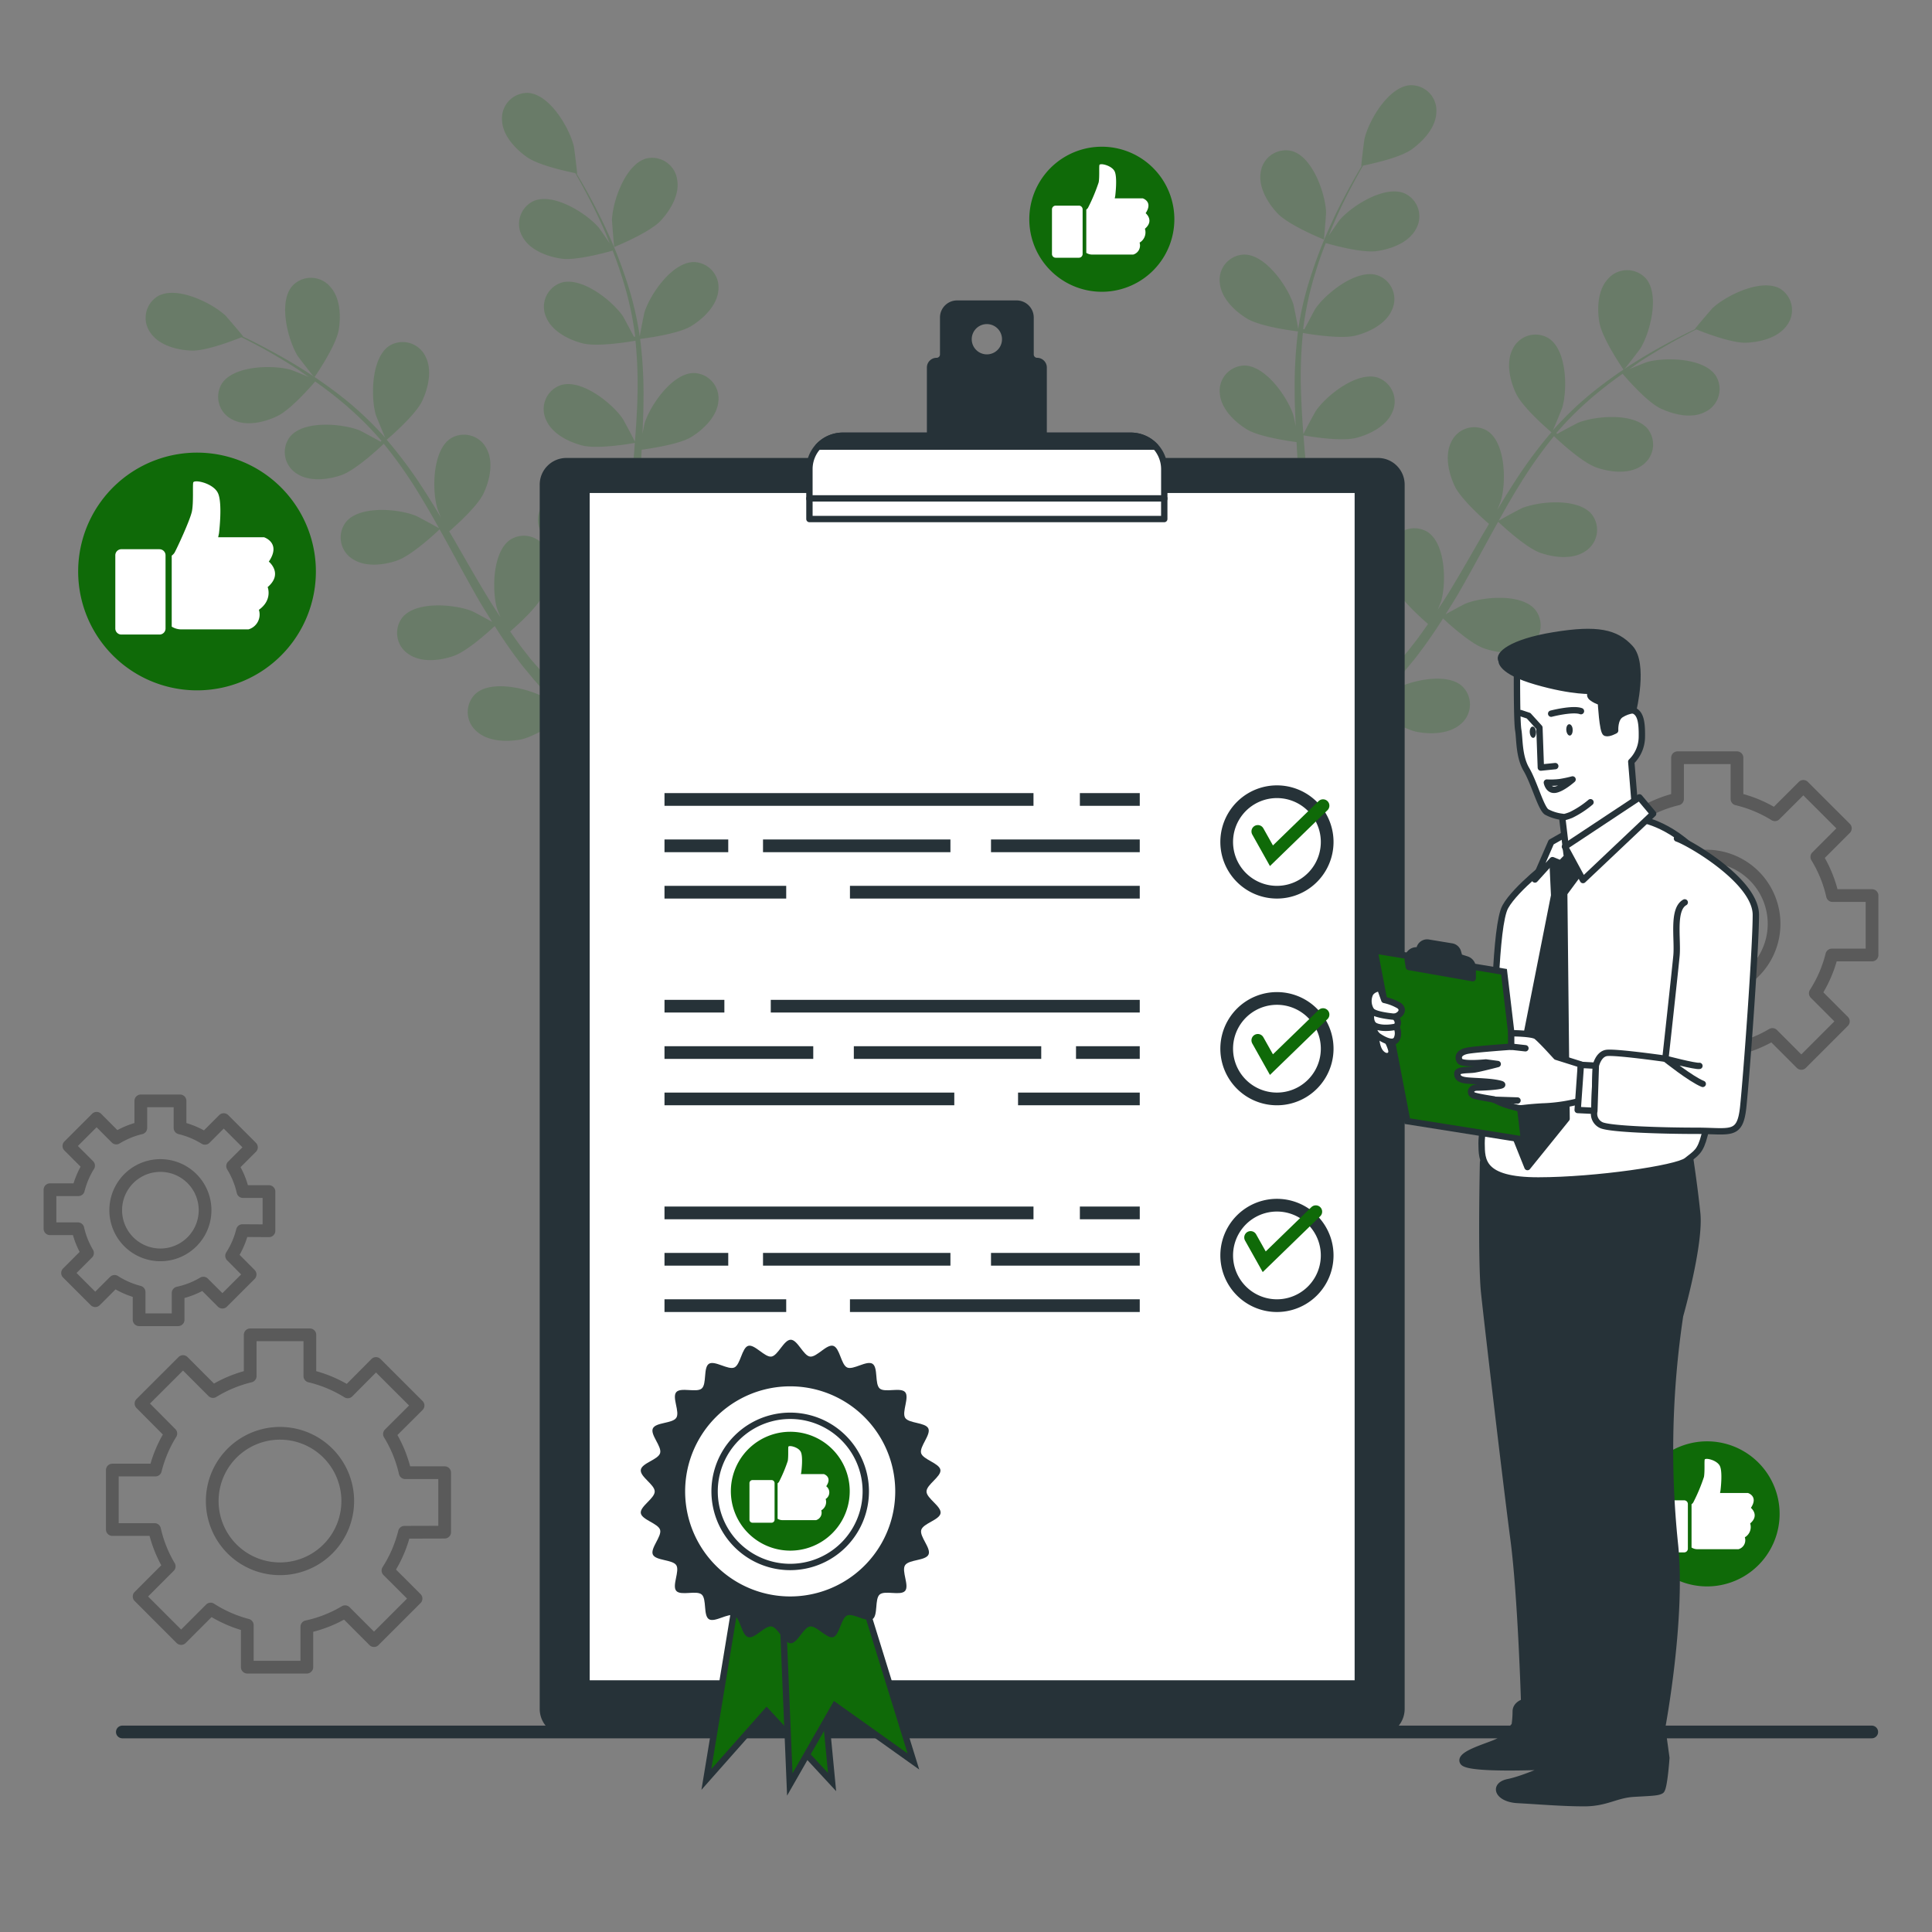 <svg width="152" height="152" fill="none" xmlns="http://www.w3.org/2000/svg"><rect width="100%" height="100%" fill="#808080" stroke="none"/><path d="M9.625 136.262H147.26" stroke="#263238" stroke-linecap="round" stroke-linejoin="round"/><path opacity=".3" d="M147.282 75.136v-4.678h-3.11a9.995 9.995 0 0 0-1.234-3.04l2.246-2.247-3.307-3.304-2.238 2.234c-.92-.571-1.927-.99-2.982-1.24v-3.247h-4.678v3.247a9.951 9.951 0 0 0-2.925 1.216l-2.359-2.365-3.307 3.307 2.346 2.347a10.048 10.048 0 0 0-1.216 2.873h-3.383v4.679h3.329a9.995 9.995 0 0 0 1.152 2.897l-2.384 2.386 3.308 3.308 2.32-2.32a10.05 10.05 0 0 0 2.897 1.27v3.3h4.678v-3.19a10.033 10.033 0 0 0 3.01-1.182l2.274 2.277 3.307-3.308-2.207-2.21a10.063 10.063 0 0 0 1.298-3.01h3.165Zm-12.963 2.88a5.332 5.332 0 1 1-.005-10.664 5.332 5.332 0 0 1 .005 10.663Z" stroke="#000" stroke-linecap="round" stroke-linejoin="round"/><g opacity=".3" stroke="#000" stroke-linecap="round" stroke-linejoin="round"><path d="M34.984 120.542v-4.679h-3.107a9.987 9.987 0 0 0-1.237-3.04l2.25-2.246-3.31-3.305-2.22 2.235a10.045 10.045 0 0 0-2.982-1.244v-3.246h-4.694v3.246a10.104 10.104 0 0 0-2.928 1.216L14.4 107.12l-3.307 3.302 2.347 2.362a10.022 10.022 0 0 0-1.216 2.873H8.837v4.678h3.323a9.9 9.9 0 0 0 1.152 2.897l-2.368 2.371 3.307 3.308 2.32-2.32c.889.572 1.863 1 2.885 1.268v3.305h4.685v-3.18a10.018 10.018 0 0 0 3.01-1.183l2.273 2.274 3.308-3.307-2.21-2.207a10.037 10.037 0 0 0 1.298-3.01l3.164-.009Zm-12.962 2.882a5.328 5.328 0 0 1-4.922-3.296 5.331 5.331 0 1 1 9.854.006 5.32 5.32 0 0 1-2.89 2.886 5.323 5.323 0 0 1-2.042.404ZM21.161 96.83v-3.083h-2.046a6.586 6.586 0 0 0-.814-2.003l1.48-1.48-2.18-2.18-1.474 1.474a6.634 6.634 0 0 0-1.964-.818v-2.128h-3.085v2.128a6.69 6.69 0 0 0-1.928.794L7.6 87.98l-2.18 2.18 1.548 1.547a6.671 6.671 0 0 0-.803 1.894H3.931v3.07h2.195c.153.672.409 1.317.76 1.91l-1.572 1.571 2.18 2.18 1.52-1.52a6.623 6.623 0 0 0 1.93.842v2.177h3.07v-2.104c.7-.15 1.37-.413 1.986-.778l1.498 1.499 2.18-2.18-1.456-1.468c.391-.61.68-1.28.854-1.982l2.085.012Zm-8.539 1.897a3.515 3.515 0 1 1-.006-7.03 3.515 3.515 0 0 1 .006 7.03Z"/></g><g opacity=".2" fill="#0F6A08"><path d="M100.515 16.793c.912.957 3.648 2.055 3.648 2.055s.173-2.028.167-2.156c-.064-1.501-1.073-4.365-2.694-4.809a1.987 1.987 0 0 0-2.17.888 1.99 1.99 0 0 0-.28.781c-.198 1.17.556 2.423 1.329 3.24ZM127.741 29.1c.018.023 1.264-1.597 1.331-1.706.773-1.29 1.52-4.232.405-5.5a1.995 1.995 0 0 0-2.301-.455 1.99 1.99 0 0 0-.663.498c-.812.866-.873 2.328-.681 3.435.225 1.298 1.909 3.724 1.909 3.727Z"/><path d="M140.047 22.709c-1.472-.82-4.198.508-5.299 1.52-.094.088-1.423 1.642-1.392 1.654h.03c-.432.206-.891.434-1.389.69-.912.483-1.952 1.04-3.04 1.717a35.278 35.278 0 0 0-3.387 2.356 25.84 25.84 0 0 0-3.362 3.171l-.036.043c.2-.45.723-1.727.75-1.824.408-1.444.341-4.478-1.061-5.409a1.982 1.982 0 0 0-1.606-.225 1.994 1.994 0 0 0-1.239 1.046c-.553 1.052-.228 2.478.249 3.493.535 1.146 2.627 2.925 2.794 3.068a34.795 34.795 0 0 0-2.809 3.77c-.501.765-.982 1.55-1.453 2.346.161-.395.304-.75.304-.803.407-1.444.34-4.477-1.061-5.408a1.987 1.987 0 0 0-2.845.821c-.554 1.052-.228 2.478.249 3.496.477 1.019 2.234 2.581 2.702 2.986-.176.303-.358.608-.535.912-.848 1.474-1.687 2.948-2.553 4.371-.304.502-.623.982-.943 1.468.143-.352.262-.647.274-.696.407-1.447.34-4.48-1.061-5.411a1.992 1.992 0 0 0-2.845.824c-.554 1.052-.228 2.477.249 3.493.477 1.015 2.064 2.432 2.62 2.915-.34.483-.681.973-1.033 1.426-.246.304-.462.608-.73.912l-.76.878c-.504.541-1.024 1.1-1.52 1.615-.349.361-.687.699-1.027 1.04.304-.496.893-1.478.933-1.566a7.734 7.734 0 0 0 .523-3.867c.061-.134.109-.274.146-.417a1.992 1.992 0 0 0-1.572-2.51c-1.666-.238-3.733 1.981-4.393 3.343-.036.082-.362.991-.559 1.572.064-.359.131-.705.191-1.073.125-.73.228-1.46.341-2.247l.128-1.155c.042-.389.054-.796.085-1.198.048-.936.051-1.884.033-2.842.639.106 2.909.459 4.001.176 1.091-.282 2.395-.936 2.851-2.033a1.985 1.985 0 0 0-1.179-2.718c-1.621-.502-4.001 1.395-4.843 2.611-.052.076-.568 1.03-.839 1.563-.015-.578-.027-1.15-.061-1.733-.097-1.678-.249-3.371-.392-5.065-.046-.52-.082-1.036-.122-1.553.225.042 2.919.517 4.141.2 1.085-.28 2.392-.936 2.851-2.033a1.983 1.983 0 0 0 .015-1.622 2 2 0 0 0-1.194-1.096c-1.611-.486-3.992 1.395-4.846 2.63a44.712 44.712 0 0 0-.976 1.823 71.68 71.68 0 0 1-.191-3.398 34.887 34.887 0 0 1 .152-4.56c.103.018 2.909.526 4.162.203 1.088-.28 2.395-.936 2.851-2.033a1.985 1.985 0 0 0-1.179-2.718c-1.609-.49-3.989 1.395-4.846 2.63-.055.082-.608 1.127-.876 1.632l-.091-.027c.189-1.516.515-3.012.973-4.47.24-.805.517-1.562.802-2.291.511.149 2.864.8 4.022.632 1.159-.167 2.484-.669 3.059-1.705a1.993 1.993 0 0 0-.873-2.834c-1.547-.662-4.119.949-5.107 2.083-.052.06-.529.748-.87 1.252.134-.328.268-.669.402-.979.498-1.17 1.03-2.21 1.52-3.128.276-.52.535-.982.781-1.413.581-.119 2.909-.608 3.846-1.29.936-.68 1.894-1.735 1.924-2.924a1.994 1.994 0 0 0-.568-1.52 2 2 0 0 0-1.511-.59c-1.678.125-3.22 2.736-3.572 4.199-.031.127-.283 2.155-.25 2.149h.034c-.246.41-.505.854-.778 1.344-.499.912-1.055 1.94-1.584 3.103a35.901 35.901 0 0 0-1.52 3.834 26.253 26.253 0 0 0-1.113 4.505.251.251 0 0 1 0 .055 61.333 61.333 0 0 0-.383-1.94c-.459-1.431-2.189-3.927-3.87-3.927a1.988 1.988 0 0 0-1.921 2.255c.118 1.183 1.176 2.192 2.128 2.776 1.082.66 3.806.99 4.022 1.015a34.944 34.944 0 0 0-.262 4.697c0 .912.037 1.824.082 2.757a29.98 29.98 0 0 0-.176-.842c-.459-1.432-2.189-3.924-3.87-3.927a1.988 1.988 0 0 0-1.921 2.25c.118 1.182 1.176 2.191 2.128 2.775.951.583 3.289.912 3.903 1l.061 1.06c.106 1.697.219 3.39.28 5.056.024.587.021 1.165.024 1.742-.073-.37-.14-.68-.155-.73-.459-1.428-2.186-3.924-3.87-3.927a1.99 1.99 0 0 0-1.918 2.259c.115 1.182 1.176 2.191 2.128 2.775.951.584 3.064.888 3.794.985-.019.593-.034 1.186-.073 1.76-.04.39-.049.77-.107 1.162-.057.392-.103.769-.152 1.152-.124.726-.246 1.48-.383 2.188-.094.493-.191.961-.285 1.435a46.282 46.282 0 0 0-.086-1.824c-.237-1.483-1.565-4.21-3.228-4.465a1.992 1.992 0 0 0-2.24 1.94c-.061 1.185.83 2.343 1.69 3.067.945.793 3.481 1.52 3.797 1.605a100.917 100.917 0 0 1-2.046 8.132l1.049.447.027-.095a117.17 117.17 0 0 0 1.45-6.019c.167-.79.331-1.642.492-2.514.848.017 1.695-.014 2.539-.094.429 1.194 2.031 3.064 2.237 3.304-.565.56-1.121 1.1-1.653 1.605a105.466 105.466 0 0 1-4.539 4.05l1.149.49a102.219 102.219 0 0 0 5.879-5.65c.268.186 2.432 1.685 3.648 1.907 1.104.203 2.566.152 3.442-.65a2 2 0 0 0 .54-2.283 1.989 1.989 0 0 0-.474-.682c-1.255-1.115-4.207-.404-5.502.359-.076.043-.848.608-1.331 1 .249-.264.495-.517.75-.79.505-.538.995-1.092 1.52-1.684l.742-.894c.256-.304.487-.636.733-.955a42.215 42.215 0 0 0 1.599-2.35c.471.441 2.173 1.989 3.237 2.356 1.064.368 2.515.538 3.503-.124a2 2 0 0 0 .907-1.345 1.98 1.98 0 0 0-.394-1.574c-1.073-1.295-4.095-1.036-5.49-.48-.088.034-1.046.547-1.562.84.304-.487.608-.974.912-1.478.845-1.453 1.653-2.952 2.468-4.442.249-.456.501-.91.754-1.362.167.158 2.149 2.04 3.344 2.453 1.058.365 2.511.539 3.499-.124a2.001 2.001 0 0 0 .909-1.344 1.998 1.998 0 0 0-.392-1.575c-1.076-1.295-4.098-1.036-5.494-.48a45.74 45.74 0 0 0-1.824.988c.557-1 1.119-1.988 1.715-2.942a35.248 35.248 0 0 1 2.636-3.71c.076.077 2.128 2.05 3.359 2.472 1.061.365 2.514.538 3.499-.124a2 2 0 0 0 .909-1.344 1.998 1.998 0 0 0-.392-1.575c-1.073-1.295-4.098-1.036-5.494-.48a68.87 68.87 0 0 0-1.632.878l-.061-.076a25.85 25.85 0 0 1 3.277-3.189 30.33 30.33 0 0 1 1.934-1.468c.346.404 1.948 2.247 3.006 2.736 1.058.49 2.432.812 3.493.261a1.993 1.993 0 0 0 1.113-2.061 2 2 0 0 0-.28-.78c-.912-1.408-3.952-1.484-5.405-1.083-.079.021-.857.334-1.417.565.304-.197.59-.41.873-.608a45.812 45.812 0 0 1 4.417-2.523c.547.222 2.766 1.088 3.916 1.046 1.149-.043 2.538-.404 3.219-1.377a1.982 1.982 0 0 0 .358-1.558 1.99 1.99 0 0 0-.905-1.318Z"/></g><g opacity=".2" fill="#0F6A08"><path d="M51.963 17.38c-.912.96-3.648 2.055-3.648 2.058 0 .003-.173-2.027-.167-2.158.063-1.502 1.073-4.363 2.696-4.81a1.991 1.991 0 0 1 2.432 1.67c.21 1.17-.544 2.425-1.313 3.24ZM24.733 29.686c0 .027-1.261-1.593-1.328-1.706-.775-1.289-1.517-4.231-.404-5.484a1.99 1.99 0 0 1 2.96.043c.812.87.876 2.328.685 3.435-.225 1.283-1.91 3.712-1.913 3.712Z"/><path d="M12.43 23.296c1.469-.82 4.196.508 5.296 1.52.095.088 1.423 1.642 1.396 1.654h-.034c.432.203.894.431 1.392.69.912.483 1.95 1.036 3.04 1.714a36.244 36.244 0 0 1 3.39 2.356c1.214.958 2.34 2.02 3.368 3.174l.034.046c-.2-.45-.72-1.73-.751-1.824-.404-1.447-.34-4.481 1.06-5.412a1.992 1.992 0 0 1 2.85.824c.553 1.05.227 2.478-.25 3.493-.538 1.146-2.63 2.925-2.797 3.065a35.25 35.25 0 0 1 2.812 3.772c.499.763.98 1.55 1.454 2.344-.165-.395-.304-.748-.304-.8-.405-1.447-.341-4.48 1.06-5.41a1.992 1.992 0 0 1 2.849.823c.553 1.052.228 2.478-.25 3.493-.477 1.016-2.237 2.584-2.705 2.988.18.304.359.608.535.912.848 1.475 1.687 2.95 2.554 4.369.304.502.626.985.942 1.468-.143-.35-.258-.647-.274-.693-.404-1.447-.34-4.48 1.061-5.411a1.992 1.992 0 0 1 2.849.824c.553 1.049.228 2.477-.25 3.493-.477 1.015-2.067 2.432-2.62 2.912.34.486.681.973 1.03 1.429.25.304.466.608.73.912l.763.875c.505.541 1.022 1.1 1.52 1.618.35.358.69.696 1.03 1.036a59.677 59.677 0 0 1-.935-1.565 7.698 7.698 0 0 1-.52-3.867 2.487 2.487 0 0 1-.15-.414 1.991 1.991 0 0 1 1.579-2.508c1.666-.24 3.733 1.982 4.392 3.344.04.08.365.991.56 1.569-.064-.359-.128-.702-.189-1.073-.124-.727-.228-1.46-.343-2.244-.04-.383-.082-.766-.125-1.155-.042-.389-.055-.8-.085-1.216a42.052 42.052 0 0 1-.036-2.842c-.639.11-2.91.459-4.001.18-1.091-.28-2.393-.94-2.852-2.035a1.993 1.993 0 0 1 1.18-2.72c1.611-.487 3.991 1.395 4.846 2.63.054.078.568 1.033.842 1.562.015-.575.024-1.15.06-1.73.098-1.678.247-3.374.393-5.068.042-.517.079-1.033.121-1.553-.228.042-2.918.517-4.14.203-1.089-.28-2.396-.939-2.852-2.033a1.988 1.988 0 0 1 1.18-2.718c1.608-.49 3.988 1.392 4.846 2.626.063.095.802 1.469.972 1.825.088-1.137.164-2.274.195-3.4a35.007 35.007 0 0 0-.152-4.544c-.107.018-2.913.529-4.165.207-1.085-.28-2.392-.94-2.852-2.034a1.995 1.995 0 0 1 1.18-2.736c1.611-.486 3.992 1.395 4.846 2.63.058.082.608 1.13.878 1.632l.092-.027a25.753 25.753 0 0 0-.976-4.47 30.108 30.108 0 0 0-.8-2.291c-.514.149-2.866.8-4.025.635-1.11-.158-2.48-.669-3.058-1.708a1.99 1.99 0 0 1 .876-2.83c1.547-.663 4.119.945 5.104 2.079.054.06.529.748.87 1.252-.135-.325-.265-.666-.4-.979a41.567 41.567 0 0 0-1.52-3.125c-.273-.52-.534-.985-.78-1.416-.581-.119-2.91-.608-3.843-1.286-.933-.678-1.903-1.721-1.927-2.913a1.995 1.995 0 0 1 2.08-2.112c1.677.124 3.218 2.735 3.571 4.2.03.125.283 2.156.252 2.15h-.036c.246.41.508.854.781 1.344a46.94 46.94 0 0 1 1.581 3.104 34.657 34.657 0 0 1 1.52 3.836c.494 1.46.857 2.962 1.082 4.487v.055c.08-.486.35-1.84.383-1.94.471-1.444 2.186-3.927 3.882-3.93a1.995 1.995 0 0 1 1.922 2.258c-.119 1.18-1.18 2.192-2.128 2.776-1.08.656-3.803.988-4.022 1.012.193 1.558.281 3.127.264 4.697 0 .912-.04 1.824-.082 2.757.082-.416.161-.79.176-.842.46-1.432 2.186-3.925 3.87-3.928a1.995 1.995 0 0 1 1.922 2.26c-.119 1.179-1.18 2.191-2.128 2.775-.949.583-3.29.912-3.904 1-.021.352-.036.705-.06 1.06-.107 1.697-.22 3.39-.28 5.053-.022.587-.022 1.165-.025 1.745.077-.37.14-.684.156-.73.458-1.431 2.188-3.927 3.87-3.927a1.988 1.988 0 0 1 1.92 2.256c-.118 1.182-1.176 2.191-2.127 2.775-.952.584-3.065.888-3.794.985 0 .593.03 1.186.073 1.76.036.392.045.77.106 1.162.06.392.1.772.152 1.152.122.73.243 1.48.383 2.189.091.495.189.963.286 1.434 0-.583.067-1.726.082-1.823.237-1.484 1.569-4.21 3.232-4.47a1.988 1.988 0 0 1 2.237 1.94c.064 1.186-.83 2.344-1.687 3.067-.946.797-3.484 1.52-3.8 1.606a101.506 101.506 0 0 0 2.049 8.135l-1.052.447c0-.034 0-.064-.024-.098a104.375 104.375 0 0 1-1.454-6.019 88.769 88.769 0 0 1-.489-2.514c-.848.02-1.697-.012-2.541-.094-.426 1.195-2.028 3.064-2.238 3.304a101.517 101.517 0 0 0 6.196 5.654l-1.189.493c-1.08-.957-2.49-2.25-4.083-3.821a116.571 116.571 0 0 1-1.796-1.824c-.265.182-2.432 1.684-3.648 1.906-1.107.2-2.57.149-3.442-.654a1.988 1.988 0 0 1-.07-2.96c1.259-1.12 4.208-.408 5.503.355.076.046.851.626 1.331 1-.249-.264-.495-.517-.747-.79a67.616 67.616 0 0 1-1.52-1.684l-.742-.894c-.256-.304-.487-.636-.733-.955a39.748 39.748 0 0 1-1.596-2.35c-.474.444-2.173 1.989-3.24 2.356-1.067.368-2.515.538-3.5-.124a1.987 1.987 0 0 1-.516-2.916c1.073-1.298 4.098-1.04 5.493-.483.085.036 1.043.55 1.563.842-.304-.49-.608-.976-.912-1.477-.843-1.453-1.654-2.952-2.466-4.442-.25-.459-.505-.912-.757-1.365-.164.161-2.15 2.04-3.344 2.454-1.06.367-2.514.538-3.502-.122a1.991 1.991 0 0 1-.514-2.918c1.073-1.298 4.098-1.04 5.49-.48.107.039 1.481.78 1.825.984a67.584 67.584 0 0 0-1.715-2.94 34.31 34.31 0 0 0-2.633-3.708c-.079.073-2.128 2.046-3.344 2.468-1.06.365-2.514.538-3.502-.124a1.988 1.988 0 0 1-.526-2.907c1.073-1.298 4.095-1.04 5.49-.483.092.037 1.14.608 1.633.879l.06-.073a25.628 25.628 0 0 0-3.276-3.192 29.782 29.782 0 0 0-1.934-1.469c-.346.408-1.948 2.247-3.006 2.736-1.013.484-2.432.812-3.49.265a1.99 1.99 0 0 1-.836-2.846c.927-1.404 3.952-1.48 5.408-1.079.079.021.854.332 1.417.566-.304-.201-.59-.41-.873-.608a46.597 46.597 0 0 0-2.985-1.779c-.517-.267-.973-.517-1.435-.735-.547.221-2.767 1.088-3.916 1.048-1.149-.04-2.538-.404-3.222-1.377a1.995 1.995 0 0 1 .575-2.91Z"/></g><path d="M108.412 36.28H44.56c-1.02 0-1.848.828-1.848 1.849v96.319c0 1.021.827 1.848 1.848 1.848h63.852a1.848 1.848 0 0 0 1.849-1.848v-96.32c0-1.02-.828-1.848-1.849-1.848Z" fill="#263238" stroke="#263238" stroke-width=".5" stroke-linecap="round" stroke-linejoin="round"/><path d="M106.826 38.535H46.144v93.909h60.682V38.535Z" fill="#fff" stroke="#263238" stroke-width=".5" stroke-linecap="round" stroke-linejoin="round"/><path d="M81.594 28.4a.514.514 0 0 1-.514-.514v-2.903a1.097 1.097 0 0 0-1.1-1.097H75.3a1.094 1.094 0 0 0-1.097 1.097v2.903a.514.514 0 0 1-.516.514.514.514 0 0 0-.514.517v7.867h8.937v-7.867a.518.518 0 0 0-.516-.517Zm-3.952-.27a1.44 1.44 0 1 1 0-2.882 1.44 1.44 0 0 1 0 2.882Z" fill="#263238" stroke="#263238" stroke-width=".5" stroke-linecap="round" stroke-linejoin="round"/><path d="M66.311 34.282H88.97a2.63 2.63 0 0 1 2.63 2.63v2.322H63.681v-2.322a2.63 2.63 0 0 1 2.63-2.63Z" fill="#fff" stroke="#263238" stroke-width=".5" stroke-linecap="round" stroke-linejoin="round"/><path d="M64.375 35.14h26.521a2.625 2.625 0 0 0-1.94-.858H66.311a2.616 2.616 0 0 0-1.936.858Z" fill="#263238" stroke="#263238" stroke-width=".5" stroke-linecap="round" stroke-linejoin="round"/><path d="M91.598 39.21H63.682v1.626h27.916V39.21Z" fill="#fff" stroke="#263238" stroke-width=".5" stroke-linecap="round" stroke-linejoin="round"/><path d="M84.959 62.898h4.712M52.279 62.898H81.31M77.967 66.546H89.67M60.03 66.546h14.745M52.279 66.546h5.016M66.87 70.194h22.8M52.279 70.194h9.576M100.463 70.194a3.952 3.952 0 1 0 0-7.905 3.952 3.952 0 0 0 0 7.905ZM56.99 79.162H52.28M89.67 79.162H60.64M63.983 82.81H52.279M81.919 82.81H67.175M89.67 82.81h-5.015M75.079 86.458h-22.8M89.67 86.458h-9.575M100.463 86.458a3.952 3.952 0 1 0 0-7.905 3.952 3.952 0 0 0 0 7.905ZM84.959 95.426h4.712M52.279 95.426H81.31M77.967 99.074H89.67M60.03 99.074h14.745M52.279 99.074h5.016M66.87 102.722h22.8M52.279 102.722h9.576M100.463 102.722a3.952 3.952 0 1 0 0-7.904 3.952 3.952 0 0 0 0 7.904Z" stroke="#263238" stroke-miterlimit="10"/><path d="m98.958 81.849 1.073 1.91 4.059-3.938M98.958 65.412l1.073 1.913 4.059-3.94M98.39 97.357l1.073 1.912 4.058-3.94" stroke="#0F6A08" stroke-miterlimit="10" stroke-linecap="round"/><path d="M134.304 124.811a5.706 5.706 0 1 0 0-11.414 5.706 5.706 0 0 0 0 11.414Z" fill="#0F6A08"/><path d="M132.501 118.037h-1.827a.291.291 0 0 0-.291.292v3.514c0 .161.13.292.291.292h1.827a.292.292 0 0 0 .292-.292v-3.514a.292.292 0 0 0-.292-.292ZM137.752 118.63c.608-.912-.228-1.167-.228-1.167h-2.201l.036-.192s.192-1.495-.058-1.954c-.249-.459-1.149-.651-1.185-.478-.037.174.018.937-.058 1.359a13.815 13.815 0 0 1-.842 2.01.514.514 0 0 1-.134.137v3.407a.876.876 0 0 0 .499.131h3.195a.728.728 0 0 0 .531-.644.722.722 0 0 0-.033-.292.934.934 0 0 0 .42-1.092c.766-.65.058-1.225.058-1.225Z" fill="#fff"/><path d="M16.999 54.193a9.35 9.35 0 0 0 7.732-10.729 9.351 9.351 0 1 0-7.732 10.728Z" fill="#0F6A08"/><path d="M12.546 43.21H9.55a.477.477 0 0 0-.478.478v5.758c0 .264.214.477.478.477h2.997a.477.477 0 0 0 .477-.477v-5.758a.477.477 0 0 0-.477-.477ZM21.15 44.184c1.003-1.475-.378-1.916-.378-1.916h-3.608l.064-.304s.304-2.432-.095-3.2c-.398-.77-1.881-1.068-1.933-.794-.052.273.033 1.538-.094 2.228-.128.69-1.216 3.013-1.38 3.295a.957.957 0 0 1-.216.222V49.3c.242.152.525.227.811.216h5.23a1.217 1.217 0 0 0 .817-1.538c1.097-.785.69-1.788.69-1.788 1.253-1.067.091-2.006.091-2.006Z" fill="#fff"/><path d="M86.686 22.955a5.706 5.706 0 1 0 0-11.412 5.706 5.706 0 0 0 0 11.412Z" fill="#0F6A08"/><path d="M84.883 16.179h-1.827a.292.292 0 0 0-.292.292v3.514c0 .161.13.292.292.292h1.827c.161 0 .292-.131.292-.292V16.47a.292.292 0 0 0-.292-.292ZM90.133 16.772c.608-.912-.228-1.167-.228-1.167h-2.201l.037-.192s.191-1.493-.058-1.952c-.25-.459-1.146-.65-1.186-.477-.04.173.018.936-.058 1.359-.228.69-.51 1.362-.842 2.01a.548.548 0 0 1-.133.136v3.405c.148.094.322.14.498.134h3.195a.743.743 0 0 0 .499-.94.933.933 0 0 0 .42-1.091c.765-.65.057-1.225.057-1.225Z" fill="#fff"/><path d="m58.666 121.251-3.092 18.748 4.74-5.356 5.15 5.563-1.855-19.368-4.943.413Z" fill="#0F6A08" stroke="#263238" stroke-width=".5" stroke-miterlimit="10"/><path d="m61.35 121.409.788 18.984 3.55-6.207 6.174 4.399-5.751-18.587-4.76 1.411Z" fill="#0F6A08" stroke="#263238" stroke-width=".5" stroke-miterlimit="10"/><path d="M72.893 117.344c0-.547 1.17-1.173 1.094-1.699-.075-.526-1.377-.812-1.52-1.322-.142-.511.794-1.453.569-1.94-.225-.486-1.547-.386-1.824-.839-.277-.453.353-1.614 0-2.018-.353-.405-1.593.066-2-.286-.408-.353-.113-1.648-.566-1.943-.453-.295-1.52.514-2 .289-.48-.225-.572-1.547-1.091-1.702-.52-.155-1.299.912-1.824.845-.526-.067-.98-1.326-1.52-1.326-.542 0-1 1.25-1.52 1.326-.52.076-1.323-.994-1.824-.845-.502.149-.608 1.48-1.092 1.702-.483.222-1.547-.578-2-.289-.453.289-.158 1.59-.566 1.943-.407.352-1.647-.122-2.003.286-.356.407.304 1.565 0 2.021-.304.456-1.617.344-1.842.836-.225.493.723 1.417.571 1.94-.152.523-1.45.781-1.52 1.322-.07.541 1.095 1.152 1.095 1.699 0 .548-1.17 1.171-1.095 1.7.076.529 1.377.811 1.52 1.322.143.511-.793 1.453-.571 1.94.222.486 1.55.386 1.842.836.292.45-.356 1.614 0 2.021.356.408 1.593-.067 2 .286.408.353.113 1.648.566 1.94.453.291 1.52-.511 2-.286.48.225.572 1.547 1.092 1.699.52.152 1.298-.912 1.824-.842.525.07.981 1.326 1.52 1.326.538 0 1-1.25 1.52-1.326.52-.076 1.325.994 1.824.842.498-.152.607-1.477 1.09-1.699.484-.222 1.548.577 2.001.286.453-.292.158-1.587.566-1.94.407-.353 1.647.122 2-.286.353-.407-.304-1.565 0-2.021.304-.456 1.614-.344 1.842-.836.228-.493-.726-1.417-.571-1.94.155-.523 1.45-.784 1.52-1.322.07-.538-1.107-1.161-1.107-1.7Z" fill="#263238"/><path d="M62.168 125.85a8.515 8.515 0 1 0 0-17.03 8.515 8.515 0 0 0 0 17.03Z" fill="#fff" stroke="#263238" stroke-width=".5" stroke-linecap="round" stroke-linejoin="round"/><path d="M66.374 121.54a5.947 5.947 0 1 0-8.411-8.41 5.947 5.947 0 0 0 8.411 8.41Z" fill="#fff" stroke="#263238" stroke-width=".5" stroke-linecap="round" stroke-linejoin="round"/><path d="M62.177 121.996a4.676 4.676 0 1 0-.001-9.352 4.676 4.676 0 0 0 .001 9.352Z" fill="#0F6A08"/><path d="M60.7 116.444h-1.496a.24.24 0 0 0-.24.24v2.876c0 .133.107.24.24.24H60.7a.24.24 0 0 0 .24-.24v-2.876a.24.24 0 0 0-.24-.24ZM65.004 116.931c.502-.739-.188-.958-.188-.958h-1.803l.03-.158s.159-1.216-.045-1.599c-.204-.383-.942-.532-.973-.392-.03.14.015.769-.048 1.113a11.307 11.307 0 0 1-.69 1.647.401.401 0 0 1-.11.113v2.791a.723.723 0 0 0 .407.109h2.62a.614.614 0 0 0 .367-.299.604.604 0 0 0 .041-.47.762.762 0 0 0 .347-.894.61.61 0 0 0 .045-1.003Z" fill="#fff"/><path d="M116.678 91.443s-.17 7.767.088 10.242c.259 2.474 1.739 15.078 2.317 19.456.577 4.378.83 12.768.83 12.768s-.663.167-.663.745a7.494 7.494 0 0 1-.082 1.079c-.37.457-.786.874-1.243 1.243-.499.332-3.232.994-2.818 1.657.413.663 6.961.331 6.961.331s-2.155.995-3.399 1.244c-1.243.249-.826 1.325.745 1.407 1.572.082 3.481.25 5.223.25s2.487-.663 3.894-.745c1.408-.082 1.906-.085 2.156-.249.249-.165.413-2.569.413-2.569l-.331-2.405s1.635-8.652.994-14.501a71.375 71.375 0 0 1 .416-17.884s1.602-5.597 1.347-8.068c-.255-2.472-.678-5.098-.678-5.098l-15.747.52-.423.577Z" fill="#263238" stroke="#263238" stroke-width=".5" stroke-linecap="round" stroke-linejoin="round"/><path d="M122.141 67.67s-2.885 2.183-3.709 3.667c-.824 1.483-.869 9.7-.957 11.998-.088 2.299-.931 5.33-.912 6.63.018 1.302-.046 2.913 4.478 2.907 4.523-.006 10.895-.945 11.658-1.556.763-.612 1.067-.694 1.408-2.02.34-1.325 2.699-10.162 2.936-12.965.237-2.803.146-4.076-2.274-7.685-2.42-3.608-5.478-4.137-5.478-4.137l-5.606 2.25-1.544.911Z" fill="#fff" stroke="#263238" stroke-width=".5" stroke-linecap="round" stroke-linejoin="round"/><path d="m122.141 67.67.131 2.78-3.524 17.814 1.426 3.556 3.077-3.809-.186-17.741 1.301-1.763-.681-1.748-1.544.912Z" fill="#263238" stroke="#263238" stroke-width=".5" stroke-linecap="round" stroke-linejoin="round"/><path d="m123.293 65.546-1.252.708-1.28 2.94 1.38-1.523.639.264 1.617-1.66-1.104-.73Z" fill="#fff" stroke="#263238" stroke-width=".5" stroke-linecap="round" stroke-linejoin="round"/><path d="M119.347 52.942s-.018 3.828.101 4.496c.118.67.036 2.07.644 3.101.608 1.03 1.143 3.064 1.593 3.344.379.2.791.33 1.216.38l.35 2.943 5.341-4.186-.252-3.092a2.755 2.755 0 0 0 .833-1.918c.021-1.216-.101-1.921-.687-2.128a3.41 3.41 0 0 1-1.043-.642l.459-2.106s1.14-1.581-2.189-2.168c-3.329-.587-6.116.924-6.366 1.976Z" fill="#fff" stroke="#263238" stroke-width=".5" stroke-linecap="round" stroke-linejoin="round"/><path d="M118.134 51.954s-.155.833 2.736 1.669c2.891.836 4.445.726 4.445.726s-.407.28-.07.541c.21.16.45.276.705.344 0 0 .128 2.35.383 2.432.256.082.739-.195.739-.195s-.067-.912.447-1.246c.295-.188.628-.309.976-.353 0 0 .89-3.648-.231-4.879-1.122-1.231-2.578-1.572-6.004-1.012-3.426.56-4.439 1.568-4.126 1.973Z" fill="#263238" stroke="#263238" stroke-width=".5" stroke-linecap="round" stroke-linejoin="round"/><path d="m122.36 60.274-1.134.116-.112-3.14-.852-.94-.623-.207M121.7 61.57c.345.018.691.005 1.034-.037.333-.053.662-.123.988-.21 0 0-.775.696-1.338.806-.562.11-.684-.56-.684-.56ZM122.889 64.275s.046.103.705-.156a7.312 7.312 0 0 0 1.538-1.003M124.382 55.95c-.66-.24-2.344.198-2.344.198" stroke="#263238" stroke-width=".5" stroke-linecap="round" stroke-linejoin="round"/><path d="M123.728 57.408c.015.246-.082.453-.219.462-.137.009-.261-.183-.28-.429-.018-.246.079-.45.219-.462.14-.012.28.173.28.429ZM120.852 57.59c0 .246-.082.453-.219.462-.137.01-.261-.18-.279-.425-.019-.247.079-.454.218-.463.14-.009.262.183.28.426Z" fill="#263238"/><path d="m123.12 66.612 1.423 2.627 5.517-5.22-1.079-1.286-5.861 3.88Z" fill="#fff" stroke="#263238" stroke-width=".5" stroke-linecap="round" stroke-linejoin="round"/><path d="m108.142 74.775 10.187 1.678 1.566 13.21-9.178-1.457-2.575-13.43Z" fill="#0F6A08" stroke="#263238" stroke-width=".5" stroke-miterlimit="10"/><path d="M108.577 77.733s-.663.055-.83.55a1.393 1.393 0 0 0 .167 1.271c.222.277 1.271.608 1.824.441.553-.167.72-.608.331-.881a3.949 3.949 0 0 0-1.158-.444l-.334-.937Z" fill="#fff" stroke="#263238" stroke-width=".5" stroke-linecap="round" stroke-linejoin="round"/><path d="M107.92 79.554s-.222.717.164 1.103 1.438.499 1.769.113c.332-.386-.112-.775-.112-.775s-1.441-.11-1.821-.441ZM108.245 81.168s-.054 1.158.386 1.657c.441.498.94.222.83-.222a2.824 2.824 0 0 0-.331-.772l-.885-.663Z" fill="#fff" stroke="#263238" stroke-width=".5" stroke-linecap="round" stroke-linejoin="round"/><path d="M108.078 80.657a.915.915 0 0 0 .389.885c.496.331 1.216.663 1.435.167a1.05 1.05 0 0 0 .082-.476 1.051 1.051 0 0 0-.137-.463s-1.106.276-1.769-.113Z" fill="#fff" stroke="#263238" stroke-width=".5" stroke-linecap="round" stroke-linejoin="round"/><path d="m110.756 75.538.085.538 5.026.882v-.818a.692.692 0 0 0-.484-.66l-.565-.18-.116-.404a.606.606 0 0 0-.483-.431l-1.842-.304a.61.61 0 0 0-.709.608h-.194a.692.692 0 0 0-.718.769Z" fill="#263238" stroke="#263238" stroke-width=".5" stroke-linecap="round" stroke-linejoin="round"/><path d="M121.883 82.533s-.687-.744-.997-.994c-.31-.249-1.995-.249-1.995-.249v1.058s-2.614.185-3.362.304c-.748.118-.872.498-.684.812.189.313 2.055.124 2.055.124l.933.125s-1.431.374-1.869.435c-.438.06-1.307 0-1.307.304s.124.495.808.559c.684.064 1.809.06 2.554.25.745.188-1.243.303-1.806.303-.562 0-.608.499-.249.624.359.124 1.559.303 1.559.303.45.25.932.439 1.432.56.934.25.304.124 2.365 0a13.16 13.16 0 0 0 2.992-.435l.061-2.867-1.931-.608-.559-.608Z" fill="#fff" stroke="#263238" stroke-width=".5" stroke-linecap="round" stroke-linejoin="round"/><path d="m118.891 82.348 1.122.125M117.523 86.522l1.867.06" stroke="#263238" stroke-width=".5" stroke-linecap="round" stroke-linejoin="round"/><path d="m124.373 83.78-.25 3.55 1.307.064.125-3.55-1.182-.065Z" fill="#fff" stroke="#263238" stroke-width=".5" stroke-linecap="round" stroke-linejoin="round"/><path d="M131.936 65.968c.933.304 6.205 3.344 6.205 6.007s-.745 12.768-.994 15.12c-.25 2.354-.998 1.87-3.676 1.87s-6.724-.124-7.472-.437a.985.985 0 0 1-.563-1.122l.116-3.563s.188-.873.812-.997c.623-.125 4.66.45 4.66.45s.748-6.789.872-8.096c.125-1.307-.346-3.648.651-4.204" fill="#fff"/><path d="M131.936 65.968c.933.304 6.205 3.344 6.205 6.007s-.745 12.768-.994 15.12c-.25 2.354-.998 1.87-3.676 1.87s-6.724-.124-7.472-.437a.985.985 0 0 1-.563-1.122l.116-3.563s.188-.873.812-.997c.623-.125 4.66.45 4.66.45s.748-6.789.872-8.096c.125-1.307-.346-3.648.651-4.204" stroke="#263238" stroke-width=".5" stroke-linecap="round" stroke-linejoin="round"/><path d="M133.964 85.275c-.934-.374-2.94-1.98-2.94-1.98s2.368.624 2.678.563" stroke="#263238" stroke-width=".5" stroke-linecap="round" stroke-linejoin="round"/></svg>